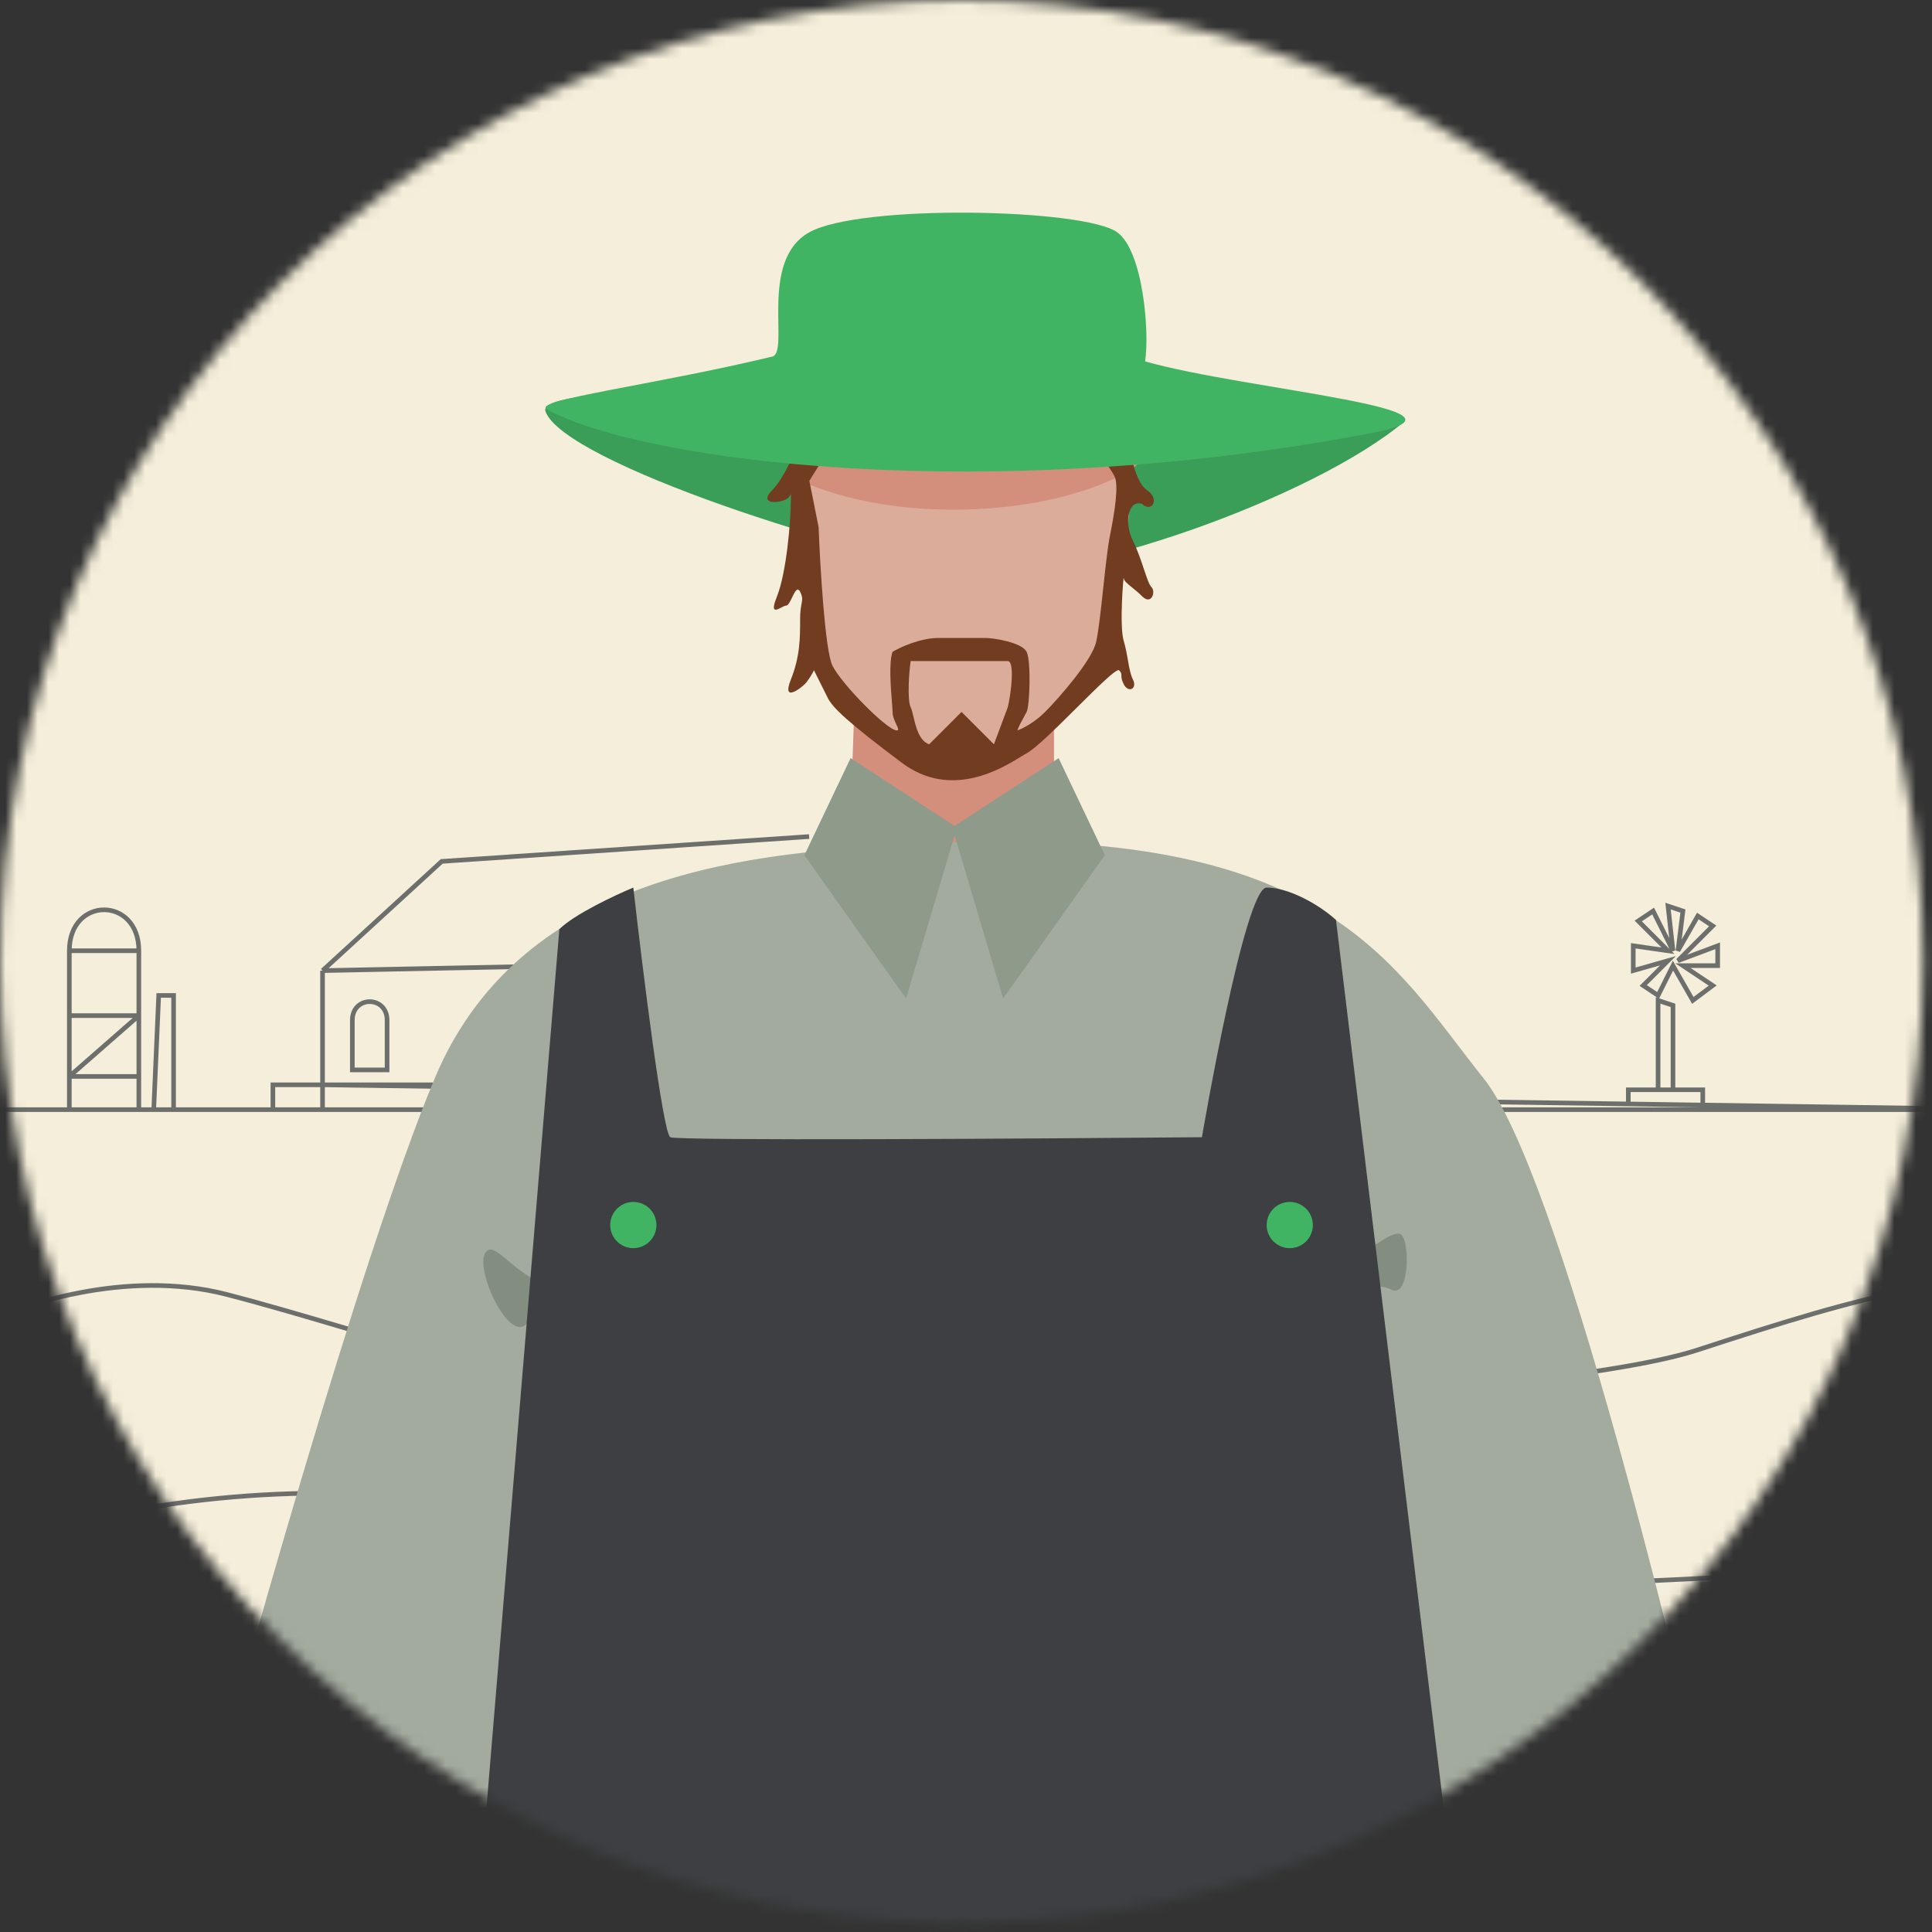 <svg width="180" height="180" viewBox="0 0 180 180" fill="none" xmlns="http://www.w3.org/2000/svg">
<rect x="0" y="0" width="180" height="180" fill="#333333" stroke="none"/>
<mask id="mask0_2116_3323" style="mask-type:alpha" maskUnits="userSpaceOnUse" x="0" y="0" width="180" height="180">
<circle cx="89.585" cy="89.585" r="89.585" fill="#F5EEDA"/>
</mask>
<g mask="url(#mask0_2116_3323)">
<rect x="-10.337" y="-7.753" width="238.607" height="205.874" fill="#F5EEDA"/>
<path d="M75.382 77.941L41.152 80.254L30.051 90.43M30.051 90.43V101.069M30.051 90.43L75.844 89.505L83.246 101.069H30.051M30.051 101.069V103.382M30.051 101.069H25.425V103.382M30.051 101.069L151.705 102.853M-6.029 103.382H6.46M30.051 103.382H187.785L158.643 102.955M30.051 103.382H25.425M12.936 103.382H6.46M12.936 103.382V100.289M12.936 103.382H14.323M12.936 88.58C12.936 83.492 6.46 83.492 6.46 88.58M12.936 88.58V94.622M12.936 88.58H6.46M6.46 88.58C6.46 90.304 6.46 92.455 6.46 94.622M6.46 103.382C6.46 102.588 6.46 101.517 6.46 100.289M6.46 94.622H12.936M6.46 94.622C6.46 96.602 6.46 98.595 6.46 100.289M12.936 94.622V100.289M12.936 94.622L6.46 100.289M6.46 100.289H12.936M16.174 103.382V92.743H14.786L14.323 103.382M16.174 103.382H14.323M16.174 103.382H25.425M151.705 102.853V101.532H154.48M151.705 102.853L158.643 102.955M158.643 102.955V101.532H155.868M154.48 101.532V93.206L155.868 93.668V101.532M154.48 101.532H155.868M-2.153 123.61C1.692 121.6 11.728 118.183 21.105 120.595C32.826 123.61 58.575 132.224 65.467 132.655C72.358 133.085 142.359 130.932 158.181 125.764C174.003 120.595 184.339 117.58 193.815 120.595C203.29 123.61 205.013 144.284 196.399 144.714C187.785 145.145 130.493 149.883 102.937 147.298C75.382 144.714 49.333 139.115 30.051 139.115C14.624 139.115 2.154 142.848 -2.153 144.714M36.064 99.681H32.826V95.056C32.826 92.743 36.064 92.743 36.064 95.056C36.064 97.369 36.064 98.294 36.064 99.681ZM155.868 89.968L154.48 92.743L153.093 91.818L155.405 89.505L152.167 90.43V88.117L155.405 88.58L152.63 85.805L154.018 84.879L155.868 88.58L155.405 84.417L156.793 84.879L156.331 88.58L158.181 85.342L159.568 86.267L156.331 89.505L160.031 88.117V89.968H156.793L159.568 91.818L157.718 93.206L155.868 89.968Z" stroke="#6D6F6D" stroke-width="0.431"/>
<path d="M90.673 53.311C99.331 54.462 122.318 46.515 130.932 39.193C103.66 37.276 49.437 34.498 50.822 38.333C52.553 43.127 79.851 51.873 90.673 53.311Z" fill="#3A9D58"/>
<path d="M79.248 75.803L79.679 63.743L98.199 64.174V77.956L87.431 82.694L79.248 75.803Z" fill="#D38E7C"/>
<path d="M77.095 63.743C75.372 62.02 74.367 47.52 74.08 40.486L103.798 37.901C103.942 38.763 104.401 41.175 105.09 43.931C105.952 47.377 103.368 60.728 102.506 63.313C101.645 65.897 90.877 71.496 88.293 72.357C85.709 73.219 79.249 65.897 77.095 63.743Z" fill="#DCAC9A"/>
<path d="M73.649 44.361C82.263 48.669 95.615 48.238 103.368 44.793C117.635 38.453 77.526 40.913 73.649 44.361Z" fill="#D38E7C"/>
<path fill-rule="evenodd" clip-rule="evenodd" d="M75.406 44.793L77.559 41.347L74.544 40.916C74.114 42.065 72.993 44.62 71.96 45.654C70.668 46.946 72.39 46.946 73.252 46.515C73.476 46.403 73.613 46.203 73.692 46.007C73.686 46.145 73.683 46.313 73.683 46.515C73.683 48.669 73.252 53.406 72.391 55.56C71.759 57.14 72.286 56.865 72.782 56.607C72.962 56.513 73.138 56.421 73.252 56.421C73.432 56.421 73.611 56.047 73.791 55.674C74.042 55.15 74.293 54.627 74.544 55.129C74.793 55.627 74.754 55.837 74.678 56.257C74.621 56.565 74.544 56.985 74.544 57.713C74.544 59.436 74.544 61.159 73.683 63.312C72.821 65.466 74.544 64.174 74.975 63.743C75.319 63.399 75.693 62.738 75.836 62.451L77.128 65.035C77.559 65.897 78.851 67.189 84.019 71.065C88.605 74.504 93.326 71.599 95.091 70.513C95.315 70.375 95.492 70.266 95.614 70.204C96.448 69.778 98.461 67.779 100.338 65.915C102.263 64.003 104.044 62.233 104.262 62.451C104.478 62.666 104.478 62.774 104.478 62.936C104.478 63.097 104.478 63.312 104.693 63.743C105.124 64.605 105.985 64.174 105.554 63.312C105.315 62.833 105.208 62.22 105.087 61.52C104.99 60.963 104.884 60.35 104.693 59.705C104.262 58.252 104.693 53.406 104.693 53.837C104.693 54.103 105.022 54.37 105.477 54.737C105.758 54.965 106.087 55.231 106.416 55.56C107.277 56.421 107.708 55.129 107.277 54.699C107.062 54.483 106.846 53.837 106.577 53.03C106.308 52.222 105.985 51.253 105.554 50.392C104.693 48.669 105.124 46.515 106.416 46.946C107.277 47.807 108.139 46.515 106.846 45.654C105.813 44.965 105.267 42.208 105.124 40.916C103.975 40.773 101.678 40.572 101.678 40.916C101.678 41.162 102.241 41.971 102.803 42.78C103.225 43.386 103.647 43.993 103.832 44.362C104.262 45.223 103.832 47.807 103.401 49.961C103.197 50.981 102.993 52.871 102.789 54.761C102.562 56.861 102.335 58.96 102.109 59.867C101.678 61.59 98.663 65.035 97.371 66.328C96.337 67.361 95.218 67.907 94.787 68.05C94.906 67.693 95.101 67.335 95.429 66.732C95.496 66.608 95.569 66.474 95.648 66.328C95.938 65.791 96.079 61.59 95.648 60.728C95.218 59.867 92.633 59.436 91.772 59.436H87.465C85.742 59.436 83.876 60.298 83.158 60.728C82.803 61.714 82.99 64.053 83.098 65.413C83.132 65.836 83.158 66.164 83.158 66.328C83.158 66.752 83.359 67.177 83.512 67.499C83.668 67.829 83.773 68.05 83.555 68.05C82.659 68.05 78.42 63.743 77.559 62.02C76.87 60.642 76.41 52.832 76.267 49.1L75.406 44.793ZM85.108 66.786C85.02 66.413 84.944 66.09 84.847 65.897C84.502 65.208 84.703 62.451 84.847 61.59H93.891C94.581 61.59 94.179 64.748 93.892 65.897L92.6 69.342L89.585 66.327L86.57 69.342C85.64 69.032 85.335 67.742 85.108 66.786Z" fill="#713C1F"/>
<path d="M127.701 40.363C92.015 47.144 59.931 43.039 50.924 38.132C49.637 37.24 60.788 35.901 71.941 33.225C73.613 32.823 70.654 24.333 75.372 21.656C80.09 18.979 101.108 19.426 104.111 21.656C106.513 23.441 107.113 30.994 106.684 33.671C116.12 36.347 139.44 38.133 127.701 40.363Z" fill="#41B464"/>
<path d="M40.485 100.508C49.099 79.834 73.218 79.404 86.57 78.542C123.61 76.82 129.64 89.74 138.254 100.508C145.145 109.122 156.343 154.632 161.081 176.311H17.227C22.109 157.934 33.594 117.047 40.485 100.508Z" fill="#A3AB9E"/>
<path d="M45.224 116.718C45.979 115.585 47.377 118.01 49.961 119.303C49.961 120.882 49.617 123.954 48.238 123.61C46.515 123.179 44.362 118.011 45.224 116.718Z" fill="#848E80"/>
<path d="M130.502 114.996C129.64 114.565 127.487 116.718 126.625 116.718L125.333 120.165C126.195 119.877 128.262 119.475 129.64 120.165C131.363 121.026 131.363 115.427 130.502 114.996Z" fill="#848E80"/>
<path d="M43.931 185.2L52.114 86.57C53.492 85.192 57.282 83.412 59.005 82.694C59.867 90.303 61.762 105.607 62.451 105.952C63.14 106.296 95.758 106.095 111.981 105.952C111.981 105.952 115.943 82.694 118.011 82.694C120.078 82.694 122.892 84.273 124.471 85.709L136.531 185.2H43.931Z" fill="#3D3F42"/>
<path d="M84.417 93.031L74.941 79.679L79.248 70.634L89.154 77.095L84.417 93.031Z" fill="#8E9A8A"/>
<path d="M93.461 93.031L102.937 79.679L98.629 70.634L88.724 77.095L93.461 93.031Z" fill="#8E9A8A"/>
<circle cx="59.005" cy="114.135" r="2.153" fill="#41B464"/>
<circle cx="120.164" cy="114.135" r="2.153" fill="#41B464"/>
</g>
</svg>
